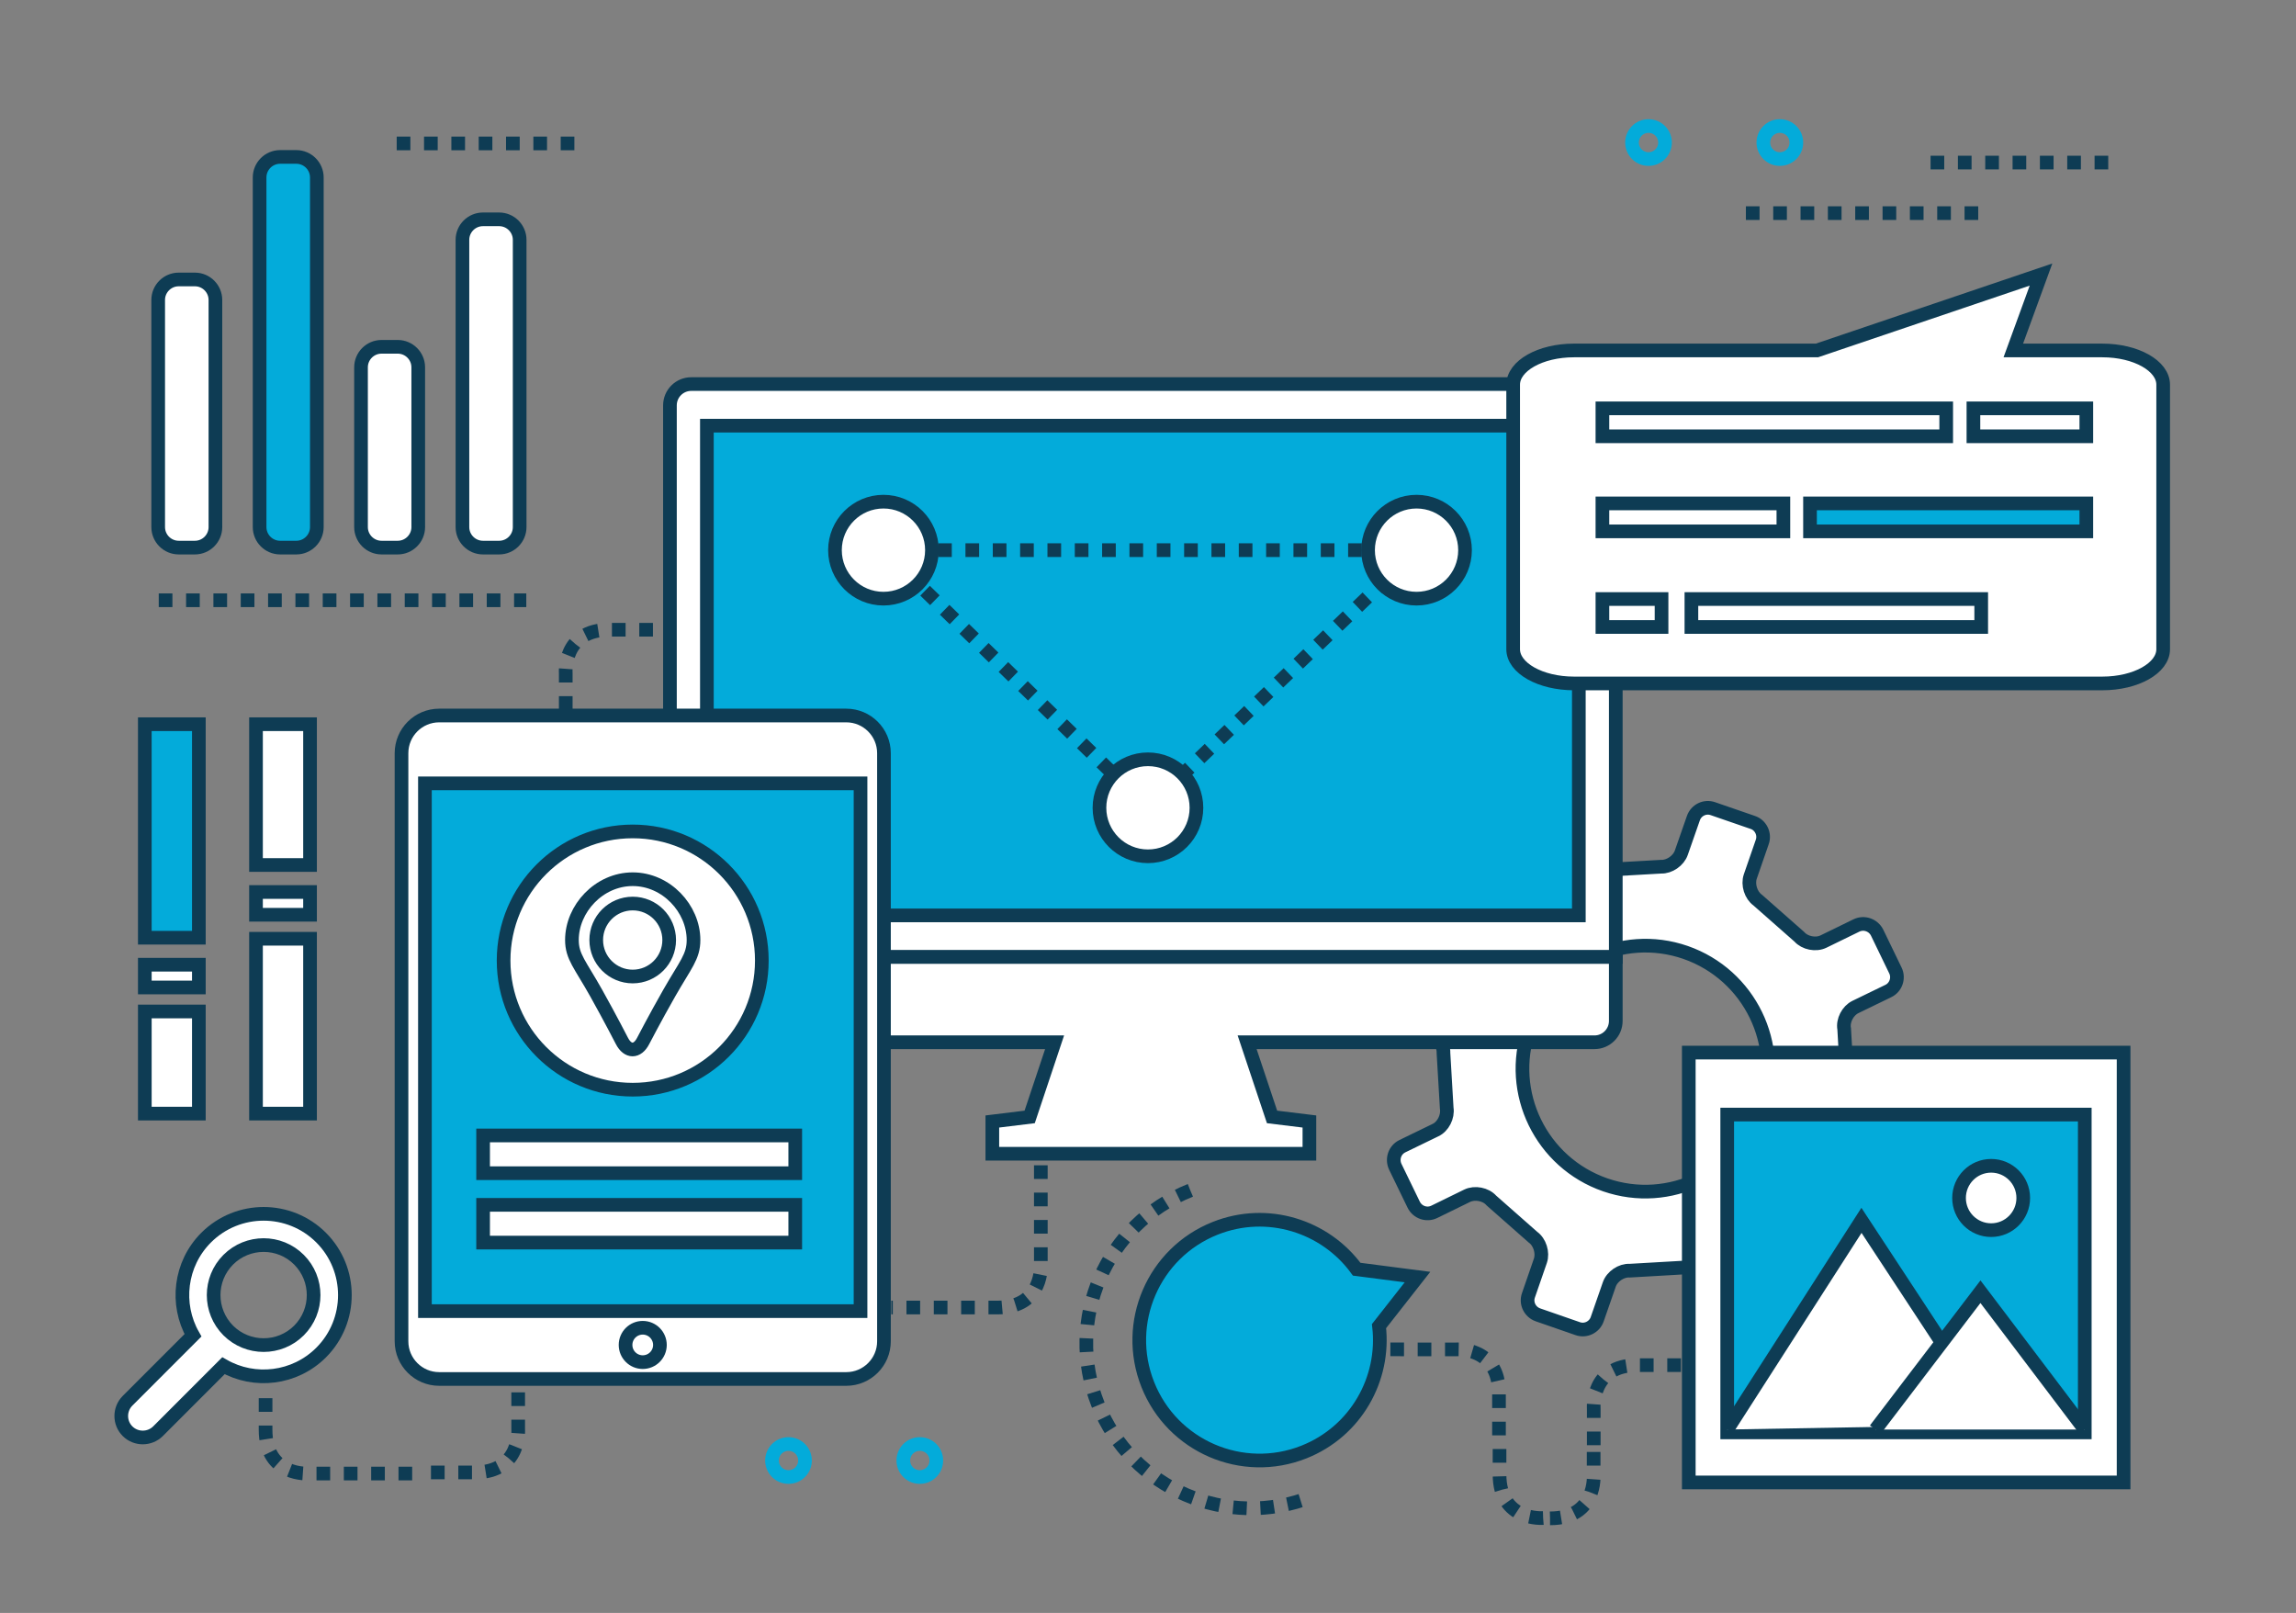 <svg class="enliven" version="1.1" id="Layer_6" xmlns="http://www.w3.org/2000/svg" xmlns:xlink="http://www.w3.org/1999/xlink" x="0px" y="0px" viewBox="0 0 336 236" enable-background="new 0 0 336 236" xml:space="preserve" data-global-elvn="enableViewport, disableClick, none, startInvisible, notResponsive, 500, notLoop, 500">
    <rect x="0" y="0" width="336" height="236" fill="#808080" stroke="none"/>
    <g id="Page-1" xmlns="http://www.w3.org/2000/svg">
        <g id="m_18">
            <path id="Shape" fill="#FFFFFF" stroke="#0E3C54" stroke-width="2" stroke-dasharray="2" d="M23.232,87.827h53.787" data-elvn="expandL, in, 1000, 200, linear" class="elvn-layer"></path>
            <path id="Shape_1_" fill="#FFFFFF" stroke="#0E3C54" stroke-width="2" stroke-dasharray="2" d="M255.496,31.184h34.592" data-elvn="fadeShortL, in, 2600, 200, linear" class="elvn-layer"></path>
            <path id="Shape_2_" fill="#FFFFFF" stroke="#0E3C54" stroke-width="2" stroke-dasharray="2" d="M282.523,23.785h27.616" data-elvn="fadeShortL, in, 2700, 200, linear" class="elvn-layer"></path>
            <path id="Shape_3_" fill="#FFFFFF" stroke="#0E3C54" stroke-width="2" stroke-dasharray="2" d="M58.054,20.986h27.615" data-elvn="expandL, in, 800, 200, linear" class="elvn-layer"></path>
            <g id="graph-tl" transform="translate(23, 22)" data-elvn="scaleB, in, 800, 300, backout" class="elvn-layer">
                <g id="Group" transform="translate(0, 18)">
                    <path id="Shape_4_" fill="#FFFFFF" d="M8.524,37.122c0,1.65-1.35,3-3,3H3.149c-1.65,0-3-1.35-3-3V3.889c0-1.65,1.35-3,3-3h2.375
                        c1.65,0,3,1.35,3,3V37.122z"></path>
                    <path id="Shape_5_" fill="none" stroke="#0E3C54" stroke-width="2" d="M8.524,37.122c0,1.65-1.35,3-3,3H3.149
                        c-1.65,0-3-1.35-3-3V3.889c0-1.65,1.35-3,3-3h2.375c1.65,0,3,1.35,3,3V37.122z"></path>
                </g>
                <g id="Group_1_" transform="translate(14, 0)">
                    <path id="Shape_6_" fill="#03ABDA" d="M9.366,55.122c0,1.65-1.35,3-3,3H3.991c-1.65,0-3-1.35-3-3V3.962c0-1.65,1.35-3,3-3h2.375
                        c1.65,0,3,1.35,3,3V55.122z"></path>
                    <path id="Shape_7_" fill="none" stroke="#0E3C54" stroke-width="2" d="M9.366,55.122c0,1.65-1.35,3-3,3H3.991
                        c-1.65,0-3-1.35-3-3V3.962c0-1.65,1.35-3,3-3h2.375c1.65,0,3,1.35,3,3V55.122z"></path>
                </g>
                <g id="Group_2_" transform="translate(29, 28)">
                    <path id="Shape_8_" fill="#FFFFFF" d="M9.207,27.122c0,1.65-1.35,3-3,3H3.832c-1.65,0-3-1.35-3-3V3.743c0-1.65,1.35-3,3-3h2.375
                        c1.65,0,3,1.35,3,3V27.122z"></path>
                    <path id="Shape_9_" fill="none" stroke="#0E3C54" stroke-width="2" d="M9.207,27.122c0,1.65-1.35,3-3,3H3.832
                        c-1.65,0-3-1.35-3-3V3.743c0-1.65,1.35-3,3-3h2.375c1.65,0,3,1.35,3,3V27.122z"></path>
                </g>
                <g id="Group_3_" transform="translate(44, 10)">
                    <path id="Shape_10_" fill="#FFFFFF" d="M9.048,45.122c0,1.65-1.35,3-3,3H3.674c-1.65,0-3-1.35-3-3V3.092c0-1.649,1.35-3,3-3
                        h2.374c1.65,0,3,1.351,3,3V45.122z"></path>
                    <path id="Shape_11_" fill="none" stroke="#0E3C54" stroke-width="2" d="M9.048,45.122c0,1.65-1.35,3-3,3H3.674
                        c-1.65,0-3-1.35-3-3V3.092c0-1.649,1.35-3,3-3h2.374c1.65,0,3,1.351,3,3V45.122z"></path>
                </g>
            </g>
            <path id="Shape_12_" fill="#FFFFFF" stroke="#0E3C54" stroke-width="2" d="M23.12,209.41l9.579-9.584
                c4.536,2.588,10.423,1.939,14.294-1.926c4.636-4.641,4.636-12.182,0-16.82c-4.64-4.637-12.186-4.637-16.825,0
                c-3.864,3.865-4.507,9.758-1.927,14.295l-9.573,9.576c-1.231,1.234-1.231,3.23,0,4.459
                C19.896,210.629,21.889,210.629,23.12,209.41L23.12,209.41z M33.402,194.67c-2.85-2.861-2.85-7.498,0-10.355
                c2.856-2.855,7.504-2.855,10.352,0c2.855,2.857,2.855,7.494,0,10.355C40.906,197.52,36.258,197.52,33.402,194.67L33.402,194.67z" data-elvn="scaleR, in, 1600, 200, backout" class="elvn-layer"></path>
            <path id="Shape_13_" fill="#03ABDA" stroke="#0E3C54" stroke-width="2" d="M190.828,212.449
                c7.578-3.008,11.888-10.686,10.979-18.416l5.631-7.178l-8.899-1.152c-4.62-6.33-13.078-9.014-20.701-5.988
                c-9.038,3.588-13.459,13.822-9.871,22.863C171.554,211.617,181.791,216.037,190.828,212.449z" data-elvn="scaleC, in, 1100, 300, backout" class="elvn-layer"></path>
            <path id="Shape_14_" fill="none" stroke="#0E3C54" stroke-width="2" stroke-dasharray="2" d="M174.192,174.17
                c-12.374,4.912-18.426,18.924-13.514,31.301c4.912,12.377,18.928,18.426,31.3,13.514" data-elvn="scaleC, in, 1300, 200, linear" class="elvn-layer"></path>
            <path id="Shape_15_" fill="#FFFFFF" stroke="#0E3C54" stroke-width="2" d="M277.384,142.008l-2.685-5.551
                c-0.562-1.121-1.912-1.588-3.029-1.045l-4.812,2.348c-1.119,0.553-2.727,0.236-3.548-0.701l-6.078-5.354
                c-1.006-0.713-1.491-2.271-1.094-3.445l1.753-5.066c0.417-1.174-0.23-2.477-1.384-2.859l-5.829-2.011
                c-1.17-0.416-2.46,0.204-2.87,1.399l-1.759,5.034c-0.396,1.17-1.748,2.105-2.97,2.055l-8.112,0.461
                c-1.22,0.211-2.664-0.547-3.191-1.66l-2.35-4.816c-0.544-1.101-1.91-1.566-3.01-1.028l-5.529,2.702
                c-1.119,0.527-1.585,1.889-1.041,3.01l2.327,4.82c0.552,1.111,0.231,2.686-0.67,3.518l-5.371,6.084
                c-0.704,1.018-2.269,1.508-3.457,1.094l-5.05-1.732c-1.17-0.418-2.465,0.195-2.86,1.377l-2.032,5.799
                c-0.396,1.199,0.229,2.473,1.401,2.885l5.068,1.771c1.169,0.383,2.09,1.738,2.037,2.967l0.474,8.078
                c0.202,1.242-0.537,2.707-1.66,3.219l-4.834,2.346c-1.115,0.547-1.57,1.893-1.02,3.031l2.677,5.512
                c0.552,1.135,1.897,1.604,3.015,1.061l4.814-2.355c1.12-0.543,2.726-0.234,3.545,0.697l6.088,5.365
                c0.997,0.711,1.483,2.271,1.086,3.445l-1.75,5.061c-0.414,1.178,0.225,2.449,1.396,2.859l5.813,2.018
                c1.175,0.414,2.46-0.227,2.857-1.389l1.766-5.076c0.4-1.172,1.758-2.094,2.992-2.018l8.079-0.465
                c1.239-0.213,2.678,0.525,3.213,1.656l2.34,4.789c0.55,1.135,1.915,1.596,3.016,1.055l5.546-2.703
                c1.102-0.537,1.572-1.881,1.038-3.006l-2.342-4.818c-0.547-1.113-0.233-2.709,0.669-3.541l5.37-6.068
                c0.727-1.016,2.291-1.508,3.461-1.088l5.052,1.73c1.188,0.418,2.473-0.223,2.871-1.395l2.017-5.811
                c0.414-1.172-0.227-2.438-1.396-2.855l-5.073-1.771c-1.17-0.416-2.087-1.736-2.016-2.969l-0.464-8.113
                c-0.231-1.211,0.525-2.668,1.646-3.209l4.814-2.336C277.459,144.465,277.909,143.102,277.384,142.008z M257.772,162.225
                c-3.233,9.391-13.481,14.385-22.864,11.135c-9.375-3.254-14.369-13.504-11.116-22.863c3.245-9.393,13.484-14.391,22.875-11.141
                C256.031,142.619,261.039,152.857,257.772,162.225z" data-elvn="wheelC, in, 1500, 300, backout" class="elvn-layer"></path>
            <rect id="Rectangle-path_1_" x="96.755" y="34.909" fill="none" width="142.913" height="11.535"></rect>
            <path id="Shape_16_" fill="none" stroke="#0E3C54" stroke-width="2" stroke-dasharray="2" d="M233.232,211.457v-5.334
                c0,0-0.521-6.381,6.38-6.381h6.499" data-elvn="maskSlideL, in, 1700, 200, linear" class="elvn-layer"></path>
            <path id="Shape_17_" fill="none" stroke="#0E3C54" stroke-width="2" stroke-dasharray="2" d="M82.793,103.857v-5.334
                c0,0-0.522-6.38,6.38-6.38h6.499" data-elvn="maskSlideR, in, 1600, 200, linear" class="elvn-layer"></path>
            <path id="Shape_18_" fill="none" stroke="#0E3C54" stroke-width="2" stroke-dasharray="2" d="M75.831,203.721v5.334
                c0,0,0.521,6.381-6.38,6.381h-6.499" data-elvn="maskSlideR, in, 1200, 200, linear" class="elvn-layer"></path>
            <path id="Shape_19_" fill="none" stroke="#0E3C54" stroke-width="2" stroke-dasharray="2" d="M233.215,212.443v3.334
                c0,0,0.521,6.381-6.38,6.381l0,0" data-elvn="maskSlideL, in, 1600, 100, linear" class="elvn-layer"></path>
            <path id="Shape_20_" fill="none" stroke="#0E3C54" stroke-width="2" stroke-dasharray="2" d="M152.317,170.5v14.434
                c0,0,0.521,6.379-6.38,6.379h-15.5" data-elvn="maskSlideR, in, 800, 200, linear" class="elvn-layer"></path>
            <path id="Shape_21_" fill="none" stroke="#0E3C54" stroke-width="2" stroke-dasharray="2" d="M60.317,215.598H45.244
                c0,0-6.38,0.521-6.38-6.381v-6.498" data-elvn="maskSlideR, in, 1400, 200, linear" class="elvn-layer"></path>
            <path id="Shape_22_" fill="none" stroke="#0E3C54" stroke-width="2" stroke-dasharray="2" d="M225.823,222.109L225.823,222.109
                c0,0-6.38,0.521-6.38-6.379v-4.5l-0.08-0.912v-6.498c0-6.902-6.381-6.381-6.381-6.381l-10.625-0.01" data-elvn="maskSlideL, in, 1500, 200, linear" class="elvn-layer"></path>
            <circle id="Oval" fill="none" stroke="#03ABDA" stroke-width="2" cx="241.247" cy="20.856" r="2.416" data-elvn="fadeShortL, in, 2300, 200, linear" class="elvn-layer"></circle>
            <circle id="Oval_1_" fill="none" stroke="#03ABDA" stroke-width="2" cx="260.466" cy="20.856" r="2.416" data-elvn="fadeShortL, in, 2200, 200, linear" class="elvn-layer"></circle>
            <circle id="Oval_2_" fill="none" stroke="#03ABDA" stroke-width="2" cx="115.39" cy="213.695" r="2.416" data-elvn="fadeShortL, in, 2400, 200, linear" class="elvn-layer"></circle>
            <circle id="Oval_3_" fill="none" stroke="#03ABDA" stroke-width="2" cx="134.608" cy="213.695" r="2.416" data-elvn="fadeShortL, in, 2500, 200, linear" class="elvn-layer"></circle>
            <g id="graph-left" transform="translate(21, 105)" data-elvn="scaleB, in, 2200, 300, backout" class="elvn-layer">

                    <rect id="Rectangle-path_2_" x="0.193" y="42.994" fill="#FFFFFF" stroke="#0E3C54" stroke-width="2" width="7.908" height="14.943"></rect>

                    <rect id="Rectangle-path_3_" x="0.193" y="0.964" fill="#03ABDA" stroke="#0E3C54" stroke-width="2" width="7.908" height="31.239"></rect>

                    <rect id="Rectangle-path_4_" x="0.193" y="36.152" fill="#FFFFFF" stroke="#0E3C54" stroke-width="2" width="7.908" height="3.33"></rect>

                    <rect id="Rectangle-path_5_" x="16.464" y="32.355" fill="#FFFFFF" stroke="#0E3C54" stroke-width="2" width="7.907" height="25.582"></rect>

                    <rect id="Rectangle-path_6_" x="16.464" y="0.964" fill="#FFFFFF" stroke="#0E3C54" stroke-width="2" width="7.907" height="20.598"></rect>

                    <rect id="Rectangle-path_7_" x="16.464" y="25.514" fill="#FFFFFF" stroke="#0E3C54" stroke-width="2" width="7.907" height="3.33"></rect>
            </g>
            <g id="middle-computer" transform="translate(98, 56)" data-elvn="stamp, in, 0, 300, backout" class="elvn-layer">
                <path id="Shape_23_" fill="#FFFFFF" stroke="#0E3C54" stroke-width="2" d="M0.04,84.021V3.313c0-1.723,1.397-3.119,3.12-3.119
                    h132.176c1.724,0,3.12,1.396,3.12,3.119v80.708H0.04L0.04,84.021z"></path>
                <path id="Shape_24_" fill="#FFFFFF" stroke="#0E3C54" stroke-width="2" d="M0.04,84.021v9.357c0,1.725,1.397,3.121,3.12,3.121
                    h53.172l-3.648,10.924l-5.464,0.668v4.717h46.4v-4.717l-5.465-0.668l-3.648-10.924h50.83c1.724,0,3.12-1.396,3.12-3.121v-9.357
                    H0.04z"></path>
                <polygon id="Shape_25_" fill="#03ABDA" stroke="#0E3C54" stroke-width="2" points="133.049,6.281 133.049,77.936 5.447,77.936
                    5.447,6.281 			"></polygon>
                <polygon id="Shape_26_" fill="none" stroke="#0E3C54" stroke-width="2" stroke-dasharray="2" points="31.286,24.497
                    109.299,24.497 69.993,62.193 			"></polygon>
                <circle id="Oval_4_" fill="#FFFFFF" stroke="#0E3C54" stroke-width="2" cx="69.993" cy="62.193" r="7.096"></circle>
                <circle id="Oval_5_" fill="#FFFFFF" stroke="#0E3C54" stroke-width="2" cx="31.286" cy="24.497" r="7.096"></circle>
                <circle id="Oval_6_" fill="#FFFFFF" stroke="#0E3C54" stroke-width="2" cx="109.299" cy="24.497" r="7.096"></circle>
            </g>
            <g id="ipad" transform="translate(58, 104)" data-elvn="scaleTR, in, 500, 300, backout" class="elvn-layer">
                <path id="Shape_27_" fill="#FFFFFF" stroke="#0E3C54" stroke-width="2" d="M6.273,0.689h59.569c3.046,0,5.518,2.47,5.518,5.514
                    v86.045c0,3.047-2.471,5.516-5.518,5.516H6.273c-3.046,0-5.515-2.469-5.515-5.516V6.203C0.759,3.159,3.227,0.689,6.273,0.689z"></path>
                <path id="Shape_28_" fill="#FFFFFF" stroke="#0E3C54" stroke-width="2" d="M36.059,90.271c1.389,0,2.516,1.127,2.516,2.516
                    c0,1.387-1.126,2.514-2.516,2.514c-1.39,0-2.514-1.127-2.514-2.514C33.545,91.398,34.669,90.271,36.059,90.271z"></path>
                <polygon id="Shape_29_" fill="#03ABDA" stroke="#0E3C54" stroke-width="2" points="4.185,10.617 67.932,10.617 67.932,87.836
                    4.185,87.836 			"></polygon>

                    <rect id="Rectangle-path_8_" x="12.698" y="62.133" fill="#FFFFFF" stroke="#0E3C54" stroke-width="2" width="45.68" height="5.523"></rect>

                    <rect id="Rectangle-path_9_" x="12.698" y="72.287" fill="#FFFFFF" stroke="#0E3C54" stroke-width="2" width="45.68" height="5.523"></rect>
                <path id="Shape_30_" fill="#FFFFFF" stroke="#0E3C54" stroke-width="2" d="M53.487,36.543c0,10.432-8.461,18.895-18.896,18.895
                    c-10.434,0-18.893-8.463-18.893-18.895c0-10.438,8.459-18.893,18.893-18.893C45.026,17.65,53.487,26.105,53.487,36.543z"></path>
                <path id="Shape_31_" fill="#FFFFFF" stroke="#0E3C54" stroke-width="2" d="M34.592,24.643c-4.915,0-8.896,4.295-8.896,8.898
                    c0,2.449,1.223,3.596,3.559,7.773c2.053,3.67,3.763,7,3.763,7c0.853,1.652,2.246,1.654,3.097,0.002c0,0,1.726-3.334,3.816-7.002
                    c2.381-4.178,3.56-5.322,3.56-7.773C43.49,28.938,39.507,24.643,34.592,24.643z M34.592,38.879c-2.948,0-5.338-2.391-5.338-5.338
                    s2.39-5.338,5.338-5.338c2.949,0,5.338,2.391,5.338,5.338S37.541,38.879,34.592,38.879z"></path>
            </g>
            <g id="speech-bubble" transform="translate(221, 40)" data-elvn="scaleBL, in, 250, 300, backout" class="elvn-layer">
                <path id="Shape_32_" fill="#FFFFFF" stroke="#0E3C54" stroke-width="2" d="M86.657,11.277H73.631l4.053-11.105L44.897,11.277
                    H9.337c-4.91,0-8.9,2.242-8.9,5.014v38.694c0,2.769,3.99,5.012,8.9,5.012h77.32c4.919,0,8.905-2.243,8.905-5.012V16.291
                    C95.562,13.519,91.576,11.277,86.657,11.277z"></path>
                <g id="Group_4_" transform="translate(13, 19)">

                        <rect id="Rectangle-path_10_" x="0.5" y="0.747" fill="#FFFFFF" stroke="#0E3C54" stroke-width="2" width="50.309" height="4.088"></rect>

                        <rect id="Rectangle-path_11_" x="54.794" y="0.747" fill="#FFFFFF" stroke="#0E3C54" stroke-width="2" width="16.521" height="4.088"></rect>

                        <rect id="Rectangle-path_12_" x="0.5" y="14.657" fill="#FFFFFF" stroke="#0E3C54" stroke-width="2" width="26.482" height="4.09"></rect>

                        <rect id="Rectangle-path_13_" x="30.881" y="14.657" fill="#03ABDA" stroke="#0E3C54" stroke-width="2" width="40.434" height="4.09"></rect>

                        <rect id="Rectangle-path_14_" x="0.5" y="28.647" fill="#FFFFFF" stroke="#0E3C54" stroke-width="2" width="8.652" height="4.088"></rect>

                        <rect id="Rectangle-path_15_" x="13.523" y="28.647" fill="#FFFFFF" stroke="#0E3C54" stroke-width="2" width="42.41" height="4.088"></rect>
                </g>
            </g>
            <g id="image-rb" transform="translate(247, 154)" data-elvn="scaleL, in, 2000, 300, backout" class="elvn-layer">

                    <rect id="Rectangle-path_16_" x="0.139" y="0.01" fill="#FFFFFF" stroke="#0E3C54" stroke-width="2" width="63.631" height="62.893"></rect>

                    <rect id="Rectangle-path_17_" x="5.763" y="9.078" fill="#03ABDA" stroke="#0E3C54" stroke-width="2" width="52.325" height="46.5"></rect>
                <polyline id="Shape_33_" fill="#FFFFFF" stroke="#0E3C54" stroke-width="2" points="5.763,55.162 25.41,24.557 45.058,54.469
                    "></polyline>
                <polyline id="Shape_34_" fill="#FFFFFF" stroke="#0E3C54" stroke-width="2" points="27.449,55.162 42.823,34.998 58.088,55.162
                                "></polyline>
                <ellipse id="Oval_7_" fill="#FFFFFF" stroke="#0E3C54" stroke-width="2" cx="44.388" cy="21.281" rx="4.698" ry="4.707"></ellipse>
            </g>
        </g>
    </g>
</svg>
